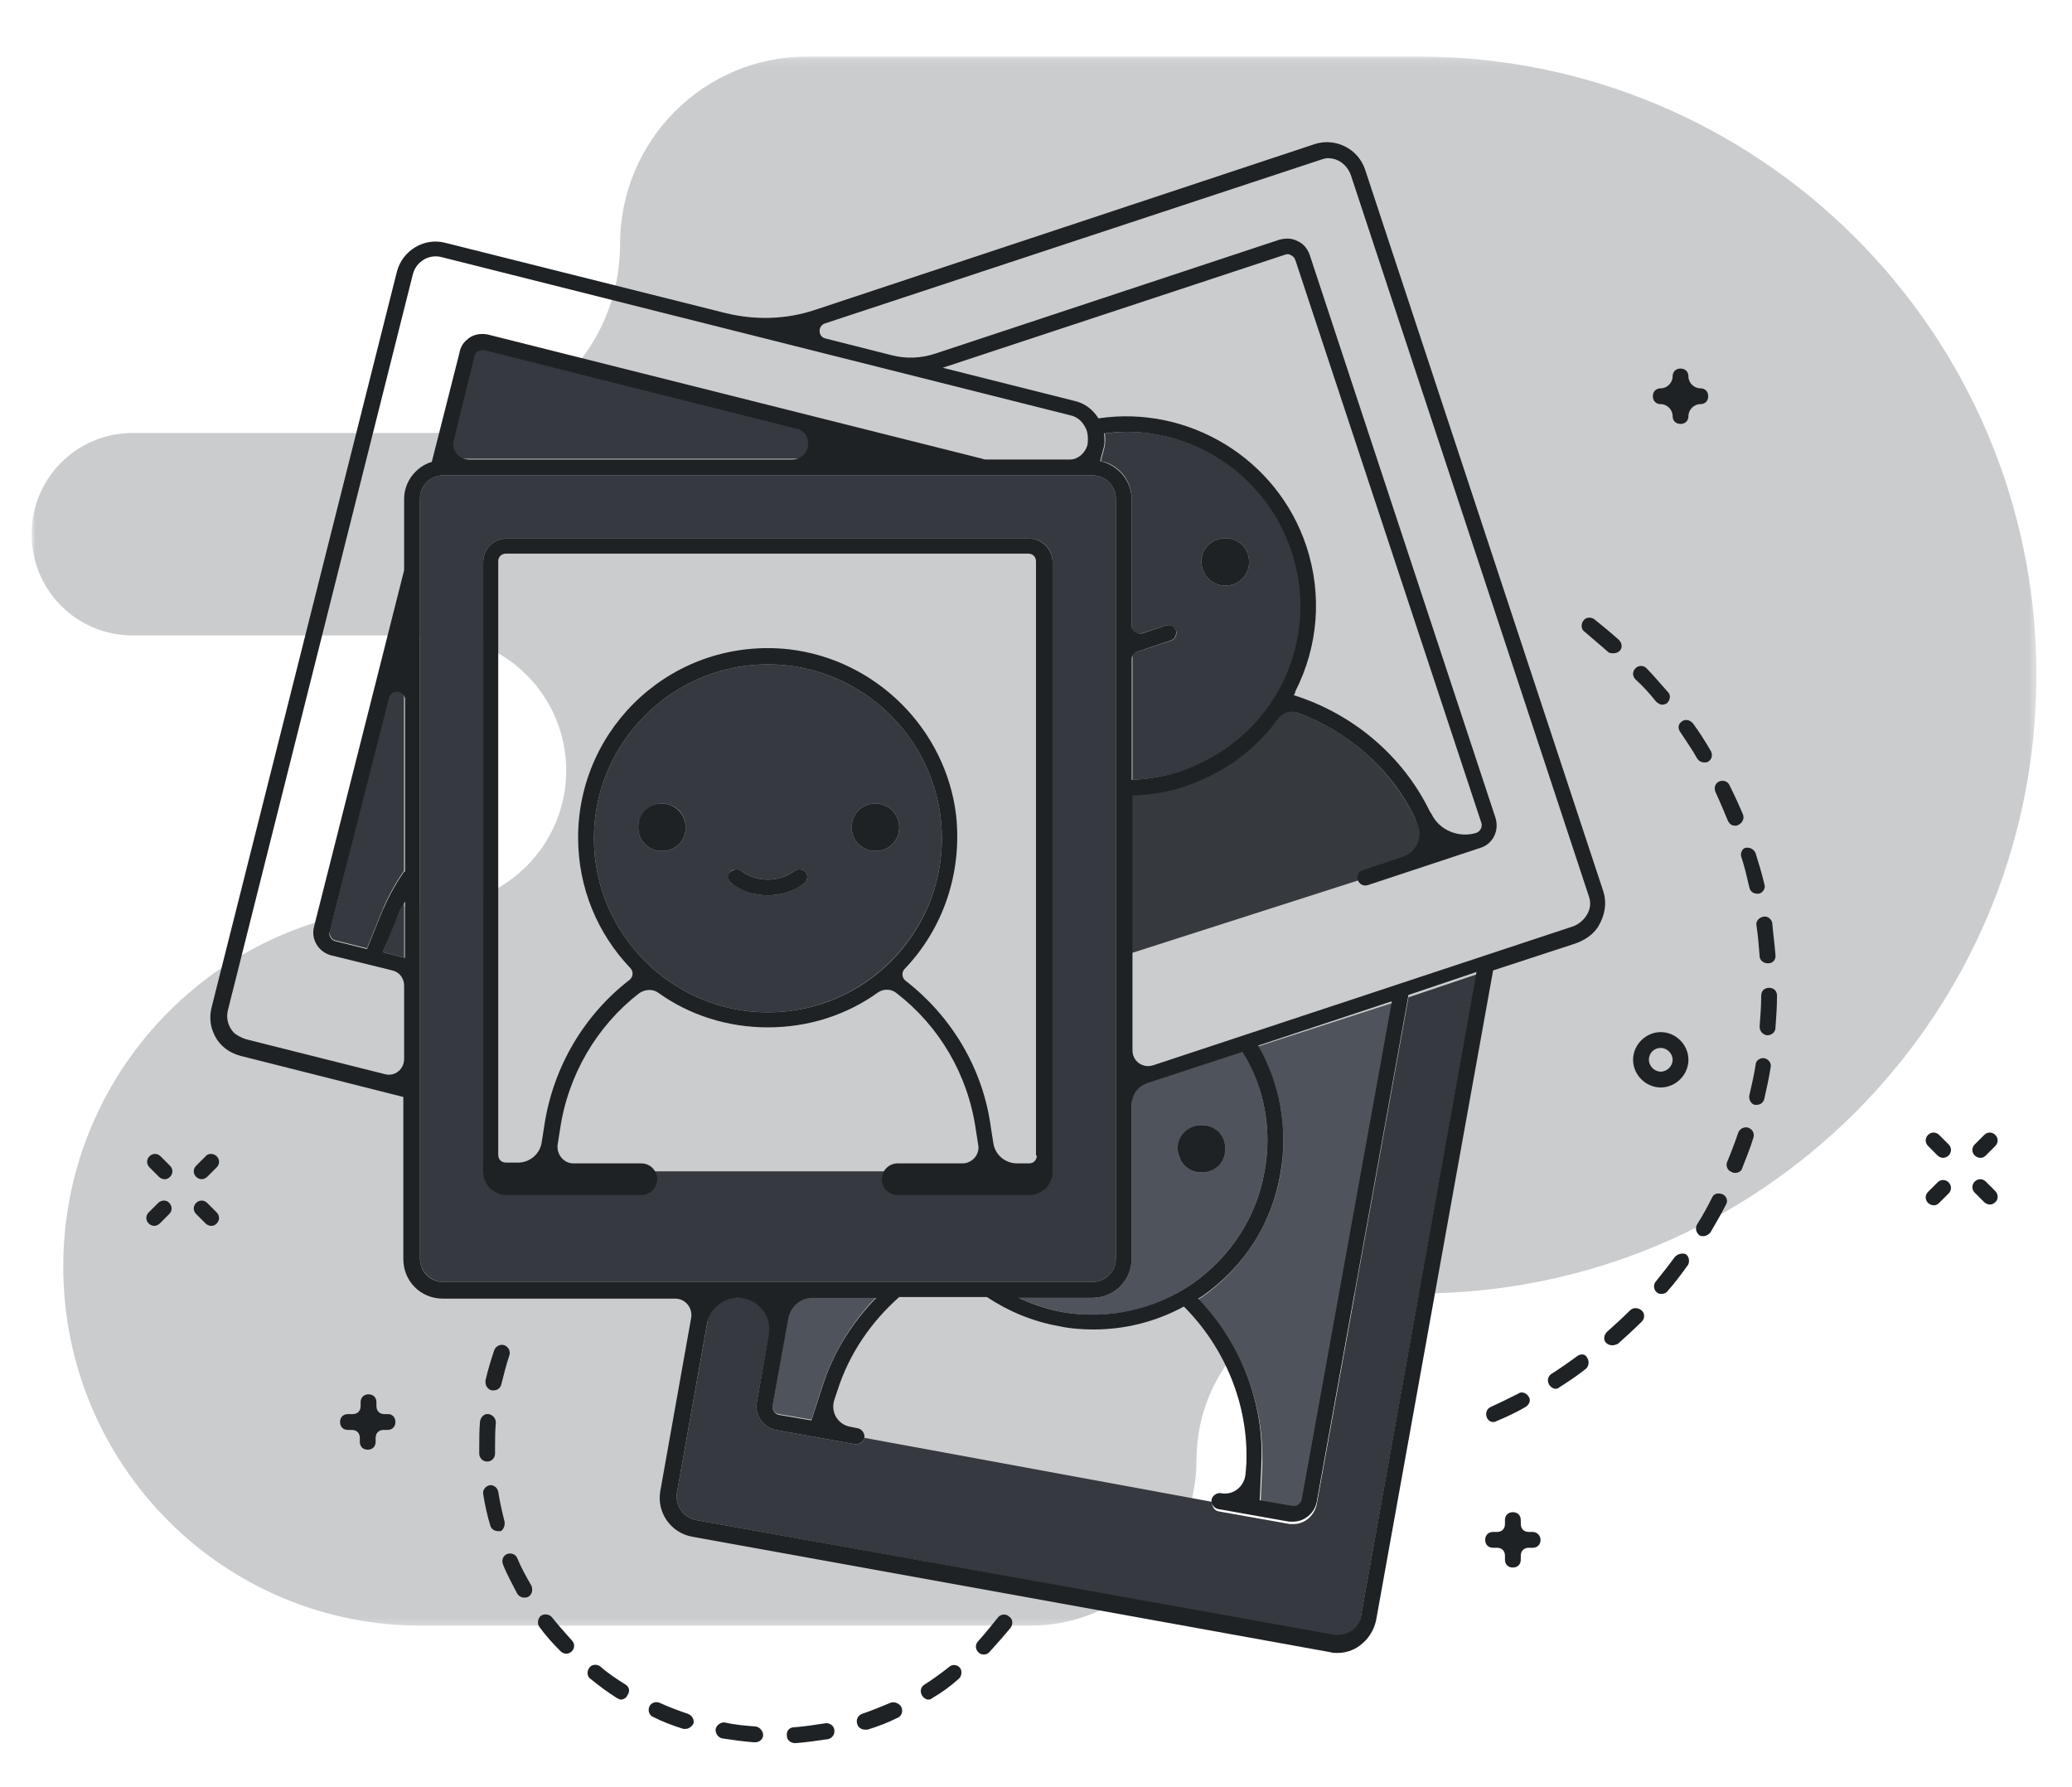<svg fill="none" height="226" viewBox="0 0 262 226" width="262" xmlns="http://www.w3.org/2000/svg" xmlns:xlink="http://www.w3.org/1999/xlink"><mask id="a" height="199" maskUnits="userSpaceOnUse" width="254" x="4" y="7"><path clip-rule="evenodd" d="m4 205.745v-198.6h253.6v198.6z" fill="#fff" fill-rule="evenodd"/></mask><g mask="url(#a)"><path clip-rule="evenodd" d="m16.8 54.745h37.8c13.1 0 23.8-10.6 23.8-23.8s10.6-23.8 23.7-23.8h77.2c43.2 0 78.2 35 78.2 78.2s-35 78.2-78.2 78.2h-7c-11.6 0-21 9.4-21 21s-9.4 21-21 21h-76.7c-25.2.2-45.6-20.2-45.6-45.4s20.4-45.6 45.6-45.6h.9c9.4 0 17.1-7.7 17.1-17.1s-7.6-17.1-17.1-17.1h-37.7c-7.1 0-12.8-5.7-12.8-12.8s5.7-12.8 12.8-12.8z" fill="#4f545c" fill-opacity=".3" fill-rule="evenodd"/></g><g clip-rule="evenodd" fill-rule="evenodd"><path d="m109.3 181.8c-.1.5-.6.9-1.2.8l-10-1.8c-1.6-.3-2.7-1.9-2.4-3.5l2.4-13.2h-8.1l-4.4 24.6c-.3 1.6.8 3.2 2.4 3.5l80.7 14.6c.8.1 1.6 0 2.2-.5.7-.5 1.1-1.1 1.2-1.9l14.6-81.2-8.6 2.9-11.6 64.1c-.3 1.4-1.5 2.5-2.9 2.5-.2 0-.4 0-.5 0l-9-1.6c-.5-.1-.9-.6-.8-1.2" fill="#36393f"/><path d="m98.5 178.8 4.1.7 1.4-4.3c1.4-4.3 3.8-8.1 6.8-11.2h-10.7l-2.4 13.6c-.1.6.2 1.1.8 1.2zm60.6-46.5c2.8 4.9 3.8 10.6 2.8 16.2-1.1 6.3-4.7 11.8-9.9 15.5-.2.1-.3.2-.5.3 5.3 5.5 8.4 13 8.1 21.1l-.2 4.5 4.1.7c.5.1 1.1-.3 1.2-.8l11.4-63z" fill="#4f545c"/><path d="m149 144.7c.3-1.6 1.9-2.7 3.5-2.4s2.7 1.9 2.4 3.5-1.9 2.7-3.5 2.4-2.7-1.8-2.4-3.5zm-5.9 14.4c0 2.8-2.2 5-5 5h-9.3c1.7.8 3.6 1.4 5.5 1.8 5.8 1 11.6-.2 16.5-3.6 4.8-3.4 8.1-8.4 9.1-14.2 1-5.4-.1-10.8-2.8-15.2l-14 4.6z" fill="#4f545c"/><path d="m171.8 111.3c-.2-.5.1-1.1.6-1.3l8.4-2.8-1.9-3.8c-3.4-6.9-9.4-11.7-16.4-13.8-3 4.6-7.4 8-12.6 9.7-2.3.7-4.6 1.1-6.8 1.2v20" fill="#36393e"/><path d="m154 68.2c1.6-.5 3.3.3 3.8 1.9s-.3 3.3-1.9 3.8-3.3-.3-3.8-1.9c-.6-1.6.3-3.3 1.9-3.8zm-10.9-5.1v17.4l4.3-1.4c.5-.2 1.1.1 1.3.6s-.1 1.1-.6 1.3l-4.9 1.6v16c2.1-.1 4.1-.4 6.2-1.1 5.6-1.8 10.1-5.7 12.8-11 2.6-5.2 3.1-11.2 1.2-16.8-3-9.2-11.7-15.1-20.9-15.1-.9 0-1.8.1-2.8.2.1.6.1 1.3-.1 2l-.4 1.5c2.2.4 3.9 2.4 3.9 4.8zm-100.7 55.8 4 1 1.7-4.2c.8-2 1.8-3.9 3-5.6v-29.8l-9.4 37.4c-.1.5.2 1.1.7 1.2zm18.8-74.7c-.3-.1-.5 0-.8.1-.2.1-.4.4-.5.6l-3.3 13.1h59.6zm-12.8 76.2 2.7.7v-7.1c-.4.8-.8 1.6-1.2 2.5z" fill="#36393f"/><path d="m81.3 148.1c0 .6-.4 1-1 1h-16.2c-1.7 0-3-1.3-3-3v-75c0-1.7 1.3-3 3-3h66c1.7 0 3 1.3 3 3v75c0 1.7-1.3 3-3 3h-16.1c-.6 0-1-.4-1-1zm-25.2 14h82c1.7 0 3-1.3 3-3v-96c0-1.7-1.3-3-3-3h-82c-1.7 0-3 1.3-3 3v96c0 1.7 1.4 3 3 3z" fill="#36393f"/><path d="m83.7 101.6c1.7 0 3 1.3 3 3s-1.3 3-3 3-3-1.3-3-3c0-1.6 1.4-3 3-3zm8.6 8.7c.3-.4.9-.5 1.4-.2 2 1.5 4.8 1.5 6.8 0 .4-.3 1.1-.2 1.4.2s.2 1.1-.2 1.4c-1.4 1-3 1.5-4.6 1.5s-3.2-.5-4.6-1.5c-.4-.3-.5-.9-.2-1.4zm21.4-5.7c0 1.7-1.3 3-3 3s-3-1.3-3-3 1.3-3 3-3 3 1.4 3 3zm5.4 1.4c0-12.1-9.9-22-22-22s-22 9.9-22 22 9.9 22 22 22 22-9.9 22-22z" fill="#36393f"/><g fill="#1f2225"><path d="m143.1 100.6c2.3-.1 4.6-.4 6.8-1.2 4.8-1.6 8.9-4.6 11.8-8.6.5-.7 1.5-1 2.3-.7 6.3 2.3 11.8 6.9 14.9 13.3l.3.7c.8 1.6 0 3.6-1.8 4.2l-5.1 1.7c-.5.2-.8.7-.6 1.3.2.5.7.8 1.3.6l14.2-4.7c1.6-.5 2.4-2.2 1.9-3.8l-23.5-71.2c-.3-.8-.8-1.4-1.5-1.7-.7-.4-1.5-.4-2.3-.2l-43.5 14.4c-1.8.6-3.7.7-5.6.2l-8.3-2.1c-1-.2-1-1.6-.1-1.9l62.7-20.7c.3-.1.6-.2.9-.2 1.3 0 2.4.8 2.9 2.1l30.1 91.2c.3.8.2 1.6-.2 2.3s-1 1.2-1.7 1.5l-53.2 17.6c-1.3.4-2.6-.5-2.6-1.9v-32.2zm29 103.7c-.1.8-.6 1.5-1.2 1.9s-1.5.6-2.2.5l-80.7-14.5c-1.6-.3-2.7-1.9-2.4-3.5l3.8-21.3c.3-1.9 2-3.3 3.9-3.3 2.5 0 4.4 2.3 3.9 4.7l-1.5 8.5c-.3 1.6.8 3.2 2.4 3.5l10 1.8c.5.1 1.1-.3 1.2-.8s-.3-1.1-.8-1.2l-1-.2c-1.6-.3-2.5-1.9-2-3.4l.4-1.2c1.5-4.7 4.3-8.7 7.8-11.8h11.1c2.7 1.8 5.8 3.1 9.2 3.7 1.4.3 2.9.4 4.3.4 4 0 7.9-1 11.4-2.9 5.1 5.1 8.2 12.3 7.9 19.9l-.1 1.2c-.1 1.6-1.5 2.8-3.1 2.5-.5-.1-1.1.3-1.2.8s.3 1.1.8 1.2l9 1.6h.5c1.4 0 2.7-1 3-2.5l11.6-64.1 8.6-2.9zm-61.3-40.2c-3 3.1-5.4 6.8-6.8 11.2l-1.4 4.3-4.1-.7c-.5-.1-.9-.6-.8-1.2l2-11.1c.3-1.4 1.5-2.5 3-2.5zm-54.7-2c-1.7 0-3-1.3-3-3v-96c0-1.7 1.3-3 3-3h82c1.7 0 3 1.3 3 3v96c0 1.7-1.3 3-3 3zm44.1-104h-40.9c-1.3 0-2.3-1.2-1.9-2.5l2.6-10.6c.1-.3.2-.5.5-.6.2-.1.5-.2.8-.1l39.4 9.9c2.3.5 1.8 3.9-.5 3.9zm63.6 29.3c2.9-5.7 3.4-12.2 1.4-18.3-3.7-11.2-15-17.9-26.3-16.2-.7-1.1-1.7-1.9-3-2.2l-16.7-4.2 43.3-14.3c.3-.1.5-.1.8.1.2.1.4.3.5.6l23.5 71.1c.2.5-.1 1.1-.6 1.3-2.2.7-4.7-.3-5.7-2.4l-.2-.3c-3.5-7.2-9.9-12.4-17.2-14.7.1-.2.2-.3.2-.5zm-3.9 60.7c-1 5.8-4.3 10.8-9.1 14.2-4.8 3.3-10.7 4.6-16.5 3.6-2-.4-3.8-1-5.5-1.8h9.3c2.8 0 5-2.2 5-5v-19.4c0-1.3.8-2.4 2.1-2.8l11.9-3.9c2.7 4.3 3.8 9.7 2.8 15.1zm-8.4 16.1c.2-.1.3-.2.5-.3 5.3-3.7 8.8-9.1 9.9-15.5 1-5.6 0-11.3-2.8-16.2l16.9-5.6-11.4 63c-.1.5-.6.9-1.2.8l-4.1-.7.2-4.5c.4-7.9-2.7-15.5-8-21zm-2.8-84.5c-.2-.5-.7-.8-1.3-.6l-3 1c-.6.2-1.3-.3-1.3-.9v-16c0-2.4-1.7-4.4-4-4.9l.4-1.5c.2-.6.2-1.3.1-2 .9-.1 1.8-.2 2.8-.2 10.1 0 19.4 7 21.6 17.7.8 3.9.5 7.9-.8 11.6-2.3 6.5-7.4 11.4-13.9 13.6-2.1.7-4.1 1-6.2 1.1v-15.3c0-.4.3-.8.7-.9l4.2-1.4c.6-.2.8-.8.7-1.3zm-97.6-16.6v9l-11.4 45.1c-.4 1.6.6 3.2 2.2 3.6l7.7 1.9c.9.2 1.5 1 1.5 1.9v9.3c0 1.3-1.2 2.3-2.5 1.9l-17.5-4.4c-.6-.2-1.2-.5-1.6-.9-.7-.8-.9-1.8-.7-2.7l23.4-93.1c.4-1.6 2-2.6 3.6-2.2l79.5 20c1 .2 1.7.9 2.1 1.9.2.6.2 1.3.1 1.9-.3 1-1.2 1.8-2.2 1.8h-10.5c-.2 0-.4 0-.6-.1l-62.5-15.7c-1-.2-2 0-2.7.7-.5.4-.8 1-.9 1.6l-3.5 13.8c-2 .6-3.5 2.5-3.5 4.7zm0 47.1c-1.2 1.7-2.2 3.6-3 5.6l-1.7 4.2-4-1c-.5-.1-.9-.7-.7-1.2l7.5-29.6c.3-1.1 2-.9 2 .2v21.8zm0 10.9-2.7-.7 1.6-3.9c.3-.9.7-1.7 1.2-2.5v7.1zm151.6-8.5-30.1-91.2c-.9-2.6-3.7-4-6.3-3.2l-63.3 21c-3.6 1.2-7.5 1.3-11.2.4l-35.5-8.9c-2.7-.7-5.4 1-6.1 3.6l-23.4 92.9c-.3 1.1-.3 2.3.2 3.4.6 1.5 1.9 2.5 3.4 2.9l20.6 5.2v20.5c0 2.8 2.2 5 5 5h29.4c1.2 0 2.2 1.1 2 2.4l-3.9 21.9c-.5 2.7 1.3 5.3 4 5.8l80.7 14.6c.3.1.6.1.9.1 1 0 2-.3 2.8-.9 1.1-.8 1.8-1.9 2.1-3.2l14.8-82.2 10.4-3.4c1.1-.4 2.1-1 2.8-2 1-1.6 1.2-3.2.7-4.7z"/><path d="m49.1 178.8h-.5c-.6 0-1-.4-1-1v-.5c0-.6-.4-1-1-1s-1 .4-1 1v.5c0 .6-.4 1-1 1h-.6c-.6 0-1 .4-1 1s.4 1 1 1h.5c.6 0 1 .4 1 1v.5c0 .6.4 1 1 1s1-.4 1-1v-.5c0-.6.4-1 1-1h.5c.6 0 1-.4 1-1s-.4-1-.9-1zm160.9-127.7c.8 0 1.5.7 1.5 1.5 0 .6.4 1 1 1s1-.4 1-1c0-.8.7-1.5 1.5-1.5.6 0 1-.4 1-1s-.4-1-1-1c-.8 0-1.5-.7-1.5-1.5 0-.6-.4-1-1-1s-1 .4-1 1c0 .8-.7 1.5-1.5 1.5-.6 0-1 .4-1 1s.4 1 1 1zm-16.2 142.6h-.5c-.6 0-1-.4-1-1v-.5c0-.6-.4-1-1-1s-1 .4-1 1v.5c0 .6-.4 1-1 1h-.5c-.6 0-1 .4-1 1s.4 1 1 1h.5c.6 0 1 .4 1 1v.5c0 .6.4 1 1 1s1-.4 1-1v-.5c0-.6.4-1 1-1h.5c.6 0 1-.4 1-1 0-.5-.4-1-1-1zm-167.8-47.5-1.2 1.2c-.4.4-.4 1 0 1.4.2.2.5.3.7.3s.5-.1.7-.3l1.2-1.2c.4-.4.4-1 0-1.4s-1.1-.4-1.4 0zm-6 5.9-1.2 1.2c-.4.4-.4 1 0 1.4.2.2.5.3.7.3s.5-.1.7-.3l1.2-1.2c.4-.4.4-1 0-1.4-.3-.4-1-.4-1.4 0zm6.2 0c-.4-.4-1-.4-1.4 0s-.4 1 0 1.4l1.2 1.2c.2.2.5.3.7.3.3 0 .5-.1.7-.3.4-.4.4-1 0-1.4zm-5.9-5.9c-.4-.4-1-.4-1.4 0s-.4 1 0 1.4l1.2 1.2c.2.2.5.3.7.3.3 0 .5-.1.7-.3.4-.4.4-1 0-1.4zm230.1.2c.3 0 .5-.1.7-.3l1.2-1.2c.4-.4.4-1 0-1.4s-1-.4-1.4 0l-1.2 1.2c-.4.4-.4 1 0 1.4.2.2.5.3.7.3zm-5.4 3.1-1.2 1.2c-.4.4-.4 1 0 1.4.2.2.5.3.7.3.3 0 .5-.1.7-.3l1.2-1.2c.4-.4.4-1 0-1.4s-1-.4-1.4 0zm7.3 1.1-1.2-1.2c-.4-.4-1-.4-1.4 0s-.4 1 0 1.4l1.2 1.2c.2.2.5.3.7.3.3 0 .5-.1.7-.3.4-.3.4-1 0-1.4zm-7.1-7.1c-.4-.4-1-.4-1.4 0s-.4 1 0 1.4l1.2 1.2c.2.2.5.3.7.3s.5-.1.7-.3c.4-.4.4-1 0-1.4zm-35.2-11c.8 0 1.5.7 1.5 1.5s-.7 1.5-1.5 1.5-1.5-.7-1.5-1.5c0-.9.7-1.5 1.5-1.5zm0 5c1.9 0 3.5-1.6 3.5-3.5s-1.6-3.5-3.5-3.5-3.5 1.6-3.5 3.5 1.6 3.5 3.5 3.5zm-126.3-35.9c-1.7 0-3 1.3-3 3s1.3 3 3 3 3-1.3 3-3c0-1.6-1.3-3-3-3zm27 0c-1.7 0-3 1.3-3 3s1.3 3 3 3 3-1.3 3-3c0-1.6-1.3-3-3-3zm-10.2 8.5c-2 1.5-4.8 1.5-6.8 0-.4-.3-1-.2-1.4.2s-.2 1.1.2 1.4c1.3 1 2.9 1.5 4.6 1.5 1.6 0 3.3-.5 4.6-1.5.4-.3.5-1 .2-1.4s-1-.5-1.4-.2z"/><path d="m131.1 146.1c0 .6-.4 1-1 1h-1.5c-1.5 0-2.8-1.1-3-2.6l-.3-1.9c-1-7.6-5.1-14.2-10.8-18.6-.5-.4-.5-1.1-.1-1.5 4.7-4.9 7.3-11.9 6.5-19.4-1.3-10.9-10.1-19.7-21.1-21-14.5-1.6-26.7 9.7-26.7 23.8 0 6.4 2.5 12.2 6.6 16.5.4.4.4 1.1-.1 1.5-5.7 4.4-9.7 11-10.8 18.6l-.3 1.9c-.2 1.5-1.5 2.6-3 2.6h-1.5c-.6 0-1-.4-1-1v-75c0-.6.4-1 1-1h66c.6 0 1 .4 1 1v75.1zm-34-18.1c-12.1 0-22-9.9-22-22s9.9-22 22-22 22 9.9 22 22-9.8 22-22 22zm33-59.9h-66c-1.7 0-3 1.3-3 3v77c0 1.7 1.3 3 3 3h17c1.1 0 2-.9 2-2s-.9-2-2-2h-8.6c-1.2 0-2.1-1.1-2-2.3l.3-1.9c1-7 4.7-13.2 10-17.3.7-.5 1.7-.6 2.4-.1 3.9 2.8 8.7 4.4 13.9 4.4s10-1.6 13.9-4.4c.7-.5 1.7-.5 2.4.1 5.3 4.1 9 10.2 10 17.3l.3 1.9c.2 1.2-.8 2.3-2 2.3h-8.2c-1.1 0-2 .9-2 2s.9 2 2 2h16.6c1.7 0 3-1.3 3-3v-77c0-1.6-1.3-3-3-3z"/><path d="m199.4 171.5c-1.1.8-2.1 1.5-3.2 2.2-.5.3-.6.9-.3 1.4.2.3.5.5.8.5.2 0 .4-.1.5-.2 1.1-.7 2.3-1.5 3.3-2.3.4-.3.5-1 .2-1.4-.2-.5-.8-.6-1.3-.2zm19.1-67.7c.2.4.5.6.9.6.1 0 .3 0 .4-.1.5-.2.8-.8.6-1.3-.5-1.2-1.1-2.5-1.7-3.7-.2-.5-.8-.7-1.3-.5s-.7.8-.5 1.3c.6 1.3 1.1 2.5 1.6 3.7zm1.7 4.6c.4 1.2.7 2.5 1 3.8.1.5.5.8 1 .8h.2c.5-.1.9-.7.7-1.2-.3-1.3-.7-2.6-1.1-3.9-.2-.5-.7-.8-1.3-.7-.4.1-.7.7-.5 1.2zm-2.4 42.6c-.5-.2-1.1-.1-1.3.4-.6 1.2-1.2 2.3-1.9 3.4-.3.5-.1 1.1.3 1.4.2.1.3.1.5.1.3 0 .7-.2.9-.5.7-1.2 1.4-2.4 2-3.6.2-.4 0-1-.5-1.2zm4.3-34c.2 1.3.3 2.6.4 3.9 0 .5.5.9 1 .9h.1c.6 0 1-.5.9-1.1-.1-1.3-.3-2.7-.4-4-.1-.5-.6-.9-1.1-.8-.6.1-1 .6-.9 1.1zm1 16.8c-.5-.1-1.1.3-1.1.8-.2 1.3-.5 2.6-.8 3.9-.1.5.2 1.1.7 1.2h.2c.5 0 .9-.3 1-.8.3-1.3.6-2.7.8-4 .1-.5-.3-1-.8-1.1zm-2 8.8c-.5-.2-1.1.1-1.3.6-.4 1.2-.9 2.5-1.4 3.7-.2.5 0 1.1.6 1.3.1.1.3.1.4.1.4 0 .8-.2.9-.6.5-1.3 1-2.5 1.4-3.8.2-.6-.1-1.1-.6-1.3zm-9.3 16.3c-.8 1.1-1.6 2.1-2.4 3.1-.4.4-.3 1.1.1 1.4.2.2.4.2.6.2.3 0 .6-.1.8-.4.9-1 1.7-2.1 2.5-3.2.3-.4.2-1.1-.2-1.4-.4-.2-1-.1-1.4.3zm.9-67.7c-.5.3-.6.9-.2 1.4.7 1.1 1.5 2.2 2.1 3.3.2.3.5.5.9.5.2 0 .4 0 .5-.1.5-.3.6-.9.3-1.4-.7-1.2-1.4-2.3-2.2-3.4-.4-.5-1-.6-1.4-.3zm-23.9 88.6c.1 0 .3 0 .4-.1 1.2-.5 2.5-1.1 3.7-1.8.5-.3.7-.9.4-1.3-.3-.5-.9-.7-1.3-.4-1.2.6-2.4 1.2-3.5 1.7-.5.2-.7.8-.5 1.3.1.3.4.6.8.6zm34.9-54.9c-.6 0-1 .4-1 1 0 1.3-.1 2.6-.2 3.9 0 .6.4 1 .9 1.1h.1c.5 0 1-.4 1-.9.1-1.3.2-2.7.2-4.1 0-.6-.4-1-1-1zm-17.6 40.8c-.9.9-1.9 1.8-2.9 2.7-.4.4-.5 1-.1 1.4.2.2.5.3.8.3.2 0 .5-.1.7-.2 1-.9 2-1.8 3-2.8.4-.4.4-1 0-1.4-.5-.4-1.1-.4-1.5 0zm3.3-77c.2.2.5.4.8.4.2 0 .5-.1.6-.2.4-.4.5-1 .1-1.4-.9-1-1.8-2.1-2.7-3-.4-.4-1-.4-1.4 0s-.4 1 0 1.4c.9.8 1.8 1.8 2.6 2.8zm-6.1-6.3c.2.2.4.2.7.2s.6-.1.8-.3c.4-.4.3-1-.1-1.4-1-.9-2.1-1.8-3.1-2.6-.4-.3-1.1-.3-1.4.2-.3.4-.3 1.1.2 1.4.9.8 1.9 1.6 2.9 2.5zm-107.7 135.9c-1.3-.1-2.6-.2-3.9-.5-.5-.1-1.1.3-1.2.8s.3 1.1.8 1.2c1.3.2 2.7.4 4.1.5h.1c.5 0 1-.4 1-.9s-.4-1-.9-1.1zm-8.6-1.6c-1.2-.4-2.5-.9-3.6-1.4-.5-.2-1.1 0-1.3.5s0 1.1.5 1.3c1.2.6 2.5 1.1 3.8 1.5h.3c.4 0 .8-.3 1-.7.1-.5-.2-1-.7-1.2zm17.3 1.2c-1.3.2-2.6.4-3.9.5-.6 0-1 .5-.9 1.1 0 .5.5.9 1 .9h.1c1.4-.1 2.7-.3 4.1-.5.5-.1.9-.6.8-1.2s-.7-.9-1.2-.8zm15.8-7.2c-1 .8-2.1 1.6-3.2 2.3-.5.3-.6.9-.3 1.4.2.3.5.5.8.5.2 0 .4-.1.5-.2 1.2-.7 2.3-1.5 3.3-2.4.4-.3.5-1 .2-1.4s-.9-.5-1.3-.2zm-7.5 4.6c-1.2.5-2.4 1-3.6 1.4-.5.2-.8.7-.6 1.3.1.4.5.7 1 .7h.3c1.3-.4 2.6-.9 3.8-1.5.5-.2.7-.8.5-1.3s-.9-.8-1.4-.6zm-33.5-2.3c-1.1-.7-2.2-1.4-3.2-2.3-.4-.3-1.1-.3-1.4.2-.3.4-.3 1.1.2 1.4 1.1.9 2.2 1.7 3.3 2.4.2.1.4.2.5.2.3 0 .7-.2.8-.5.4-.5.3-1.1-.2-1.4zm-9.3-8.5c-.3-.4-1-.5-1.4-.2s-.5 1-.2 1.4c.8 1.1 1.7 2.1 2.7 3.1.2.2.5.3.7.3s.5-.1.7-.3c.4-.4.4-1 0-1.4-.8-.9-1.7-1.9-2.5-2.9zm-6-12.1c-.3-1.2-.6-2.5-.8-3.8-.1-.5-.6-.9-1.1-.8s-.9.6-.8 1.1c.2 1.3.5 2.7.9 4 .1.4.5.7 1 .7h.3c.3-.1.6-.7.5-1.2zm-1.6-16.6h.2c.5 0 .9-.3 1-.8.3-1.2.6-2.4 1-3.6.2-.5-.1-1.1-.6-1.3s-1.1.1-1.3.6c-.4 1.2-.8 2.5-1.1 3.8-.1.7.3 1.2.8 1.3zm-.6 9c.6 0 1-.5 1-1 0-.3 0-.5 0-.8 0-1 0-2.1.1-3.1 0-.6-.4-1-.9-1.1-.6-.1-1 .4-1.1.9-.1 1.1-.1 2.2-.1 3.3v.8c0 .5.4 1 1 1zm64.6 19.7c-.8 1-1.6 2-2.5 3-.4.4-.4 1 0 1.4.2.2.4.3.7.3s.5-.1.7-.3c.9-1 1.8-2 2.7-3.1.3-.4.3-1.1-.2-1.4-.4-.4-1.1-.3-1.4.1zm-60.8-7.5c-.2-.5-.8-.7-1.3-.5s-.7.8-.5 1.3c.5 1.3 1.2 2.5 1.8 3.7.2.3.5.5.9.5.2 0 .3 0 .5-.1.5-.3.6-.9.4-1.4-.7-1.2-1.3-2.3-1.8-3.5z"/><path d="m154 68.2c1.6-.5 3.3.3 3.8 1.9s-.3 3.3-1.9 3.8-3.3-.3-3.8-1.9c-.6-1.6.3-3.3 1.9-3.8z"/><path d="m151 142.4c1.6-.5 3.3.3 3.8 1.9s-.3 3.3-1.9 3.8-3.3-.3-3.8-1.9c-.6-1.6.3-3.3 1.9-3.8z"/></g></g></svg>